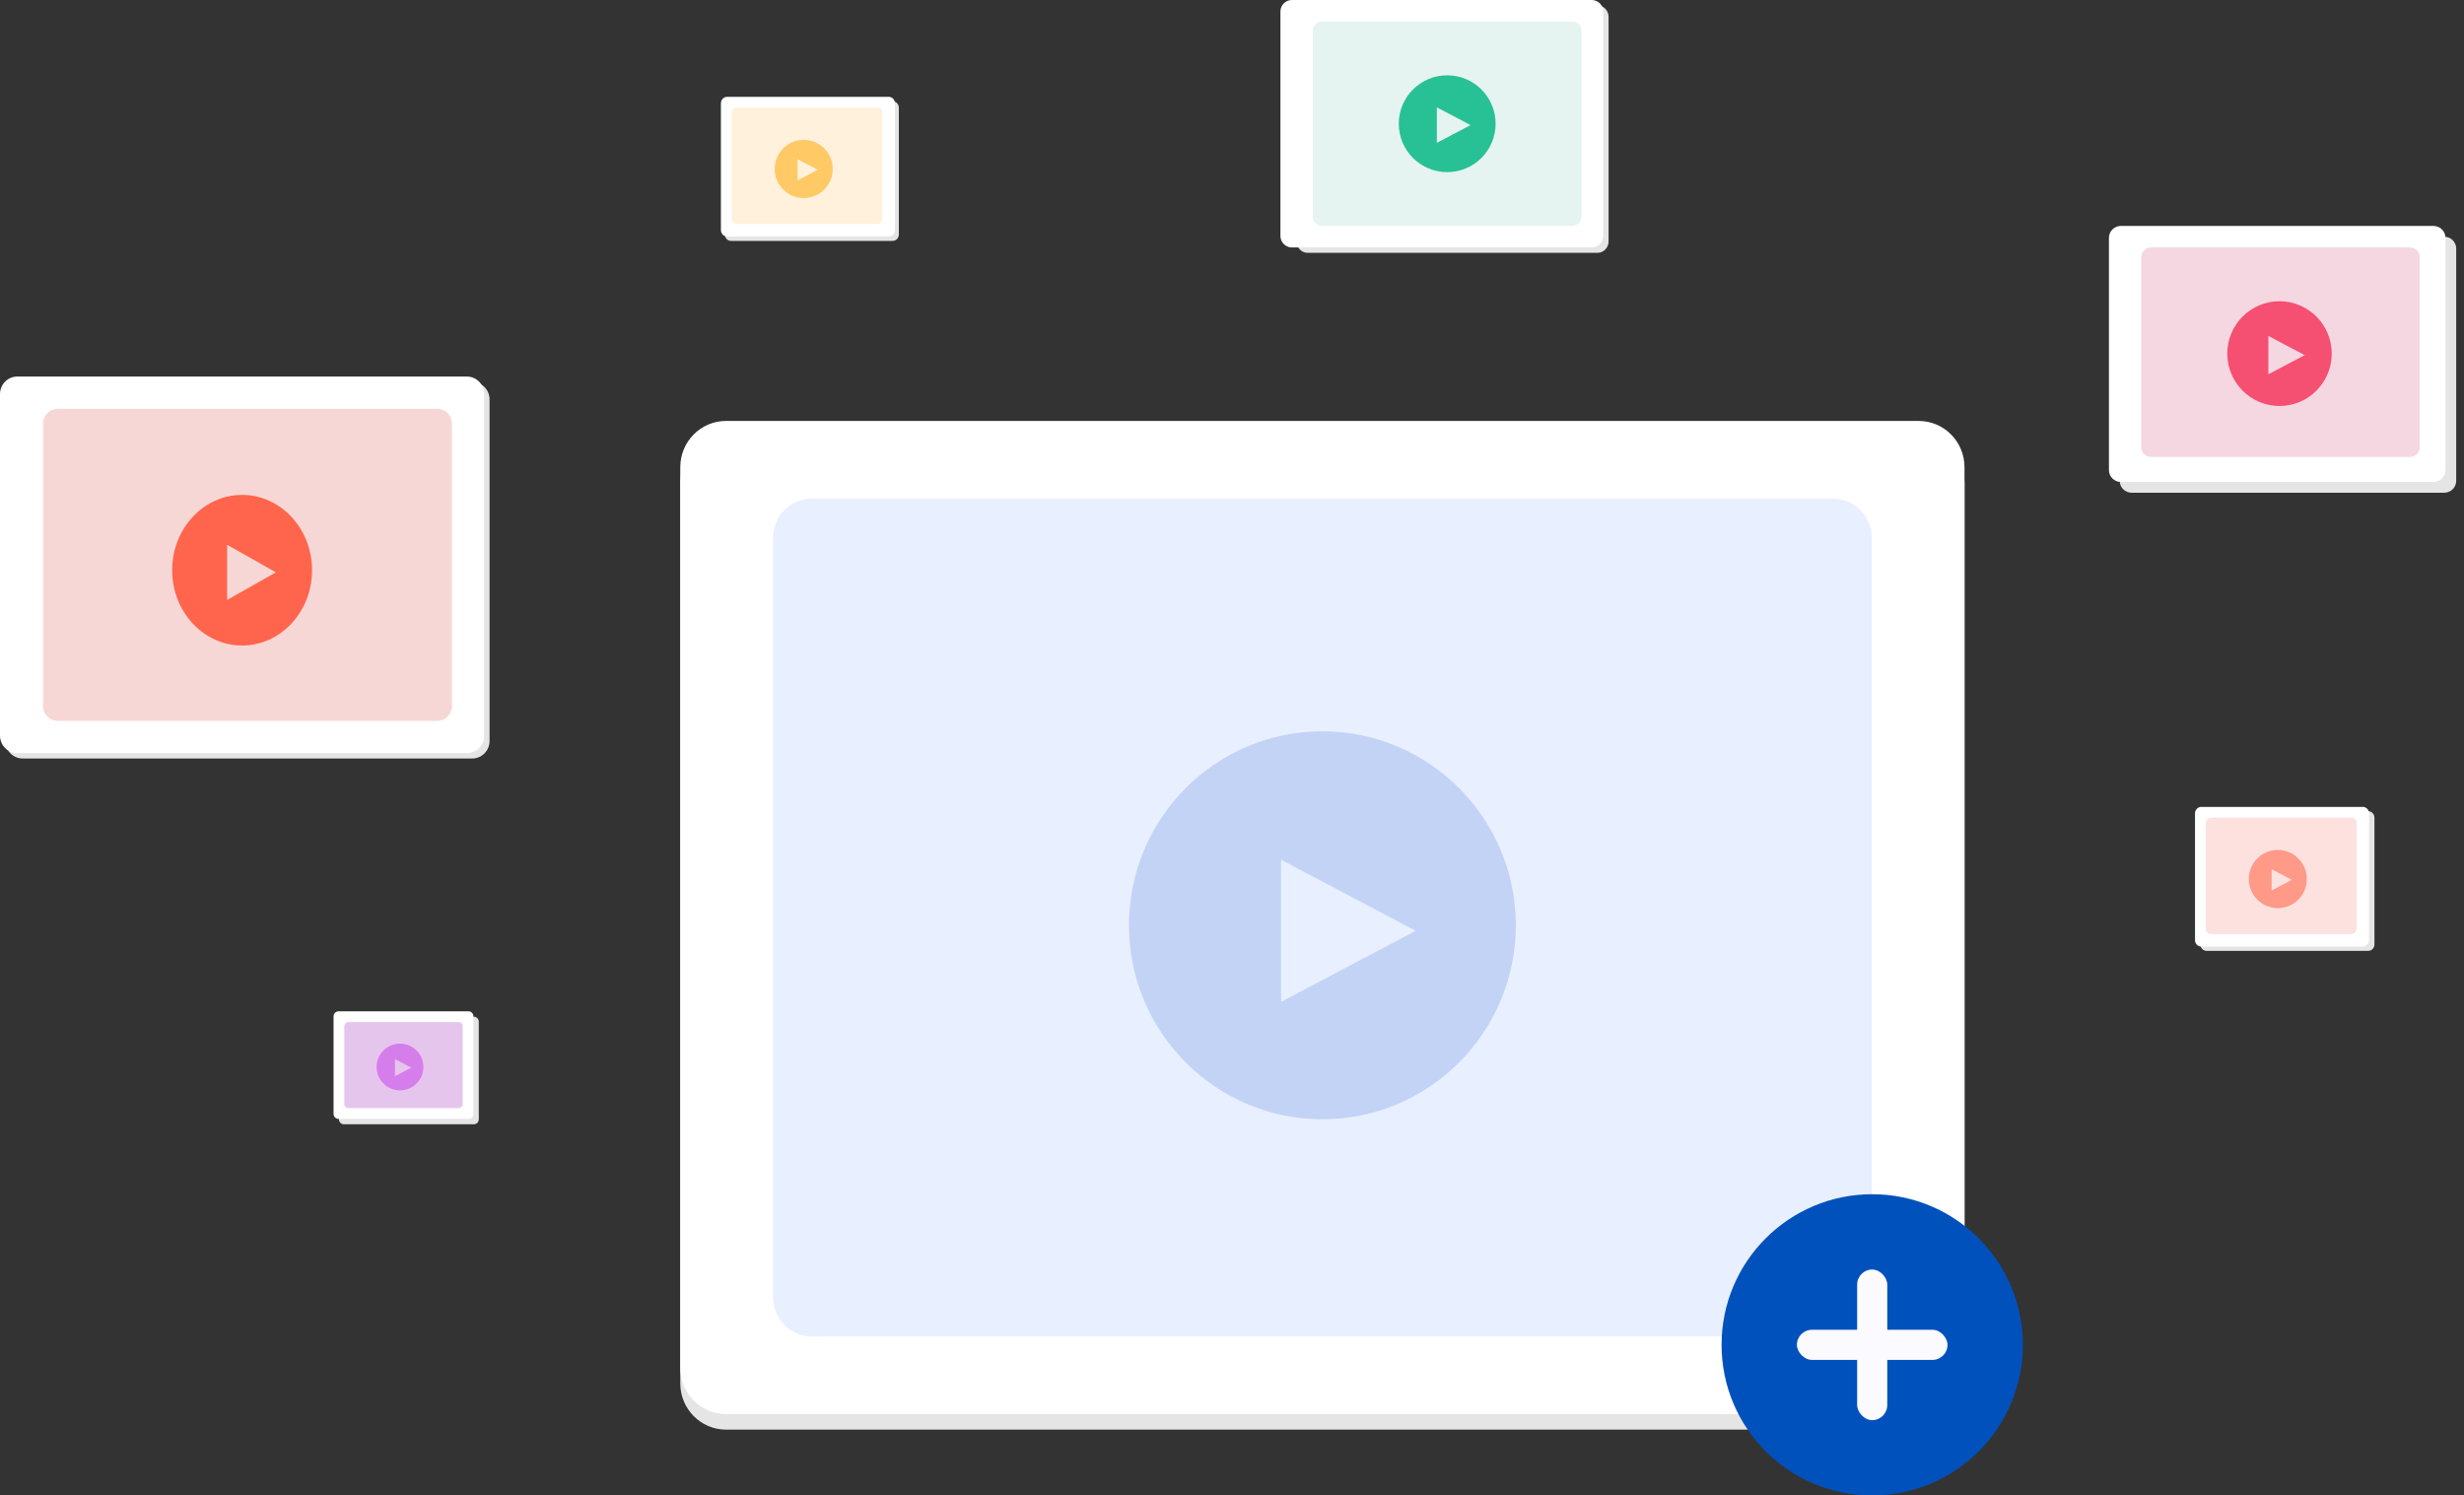 <?xml version="1.0" encoding="UTF-8"?>
<svg width="229px" height="139px" viewBox="0 0 229 139" version="1.1" xmlns="http://www.w3.org/2000/svg" xmlns:xlink="http://www.w3.org/1999/xlink">
    <rect x="0" y="0" width="229" height="139" fill="#333333" stroke="none"/>
    <!-- Generator: sketchtool 52.6 (67491) - http://www.bohemiancoding.com/sketch -->
    <title>Empty Collection</title>
    <desc>Illustration of an empty collection</desc>
    <g id="default-collection" stroke="none" stroke-width="1" fill="none" fill-rule="evenodd">
        <g id="my-collection-empty" transform="translate(-450, -232)">
            <g id="Identity-/-Illustrations-/-empty-collection" transform="translate(448, 229)">
                <g id="oops" transform="translate(2, 3)">
                    <g id="Group-7">
                        <g id="Group" transform="translate(31, 94)">
                            <path d="M13.037,0.5 L0.963,0.5 C0.707,0.5 0.5,0.709 0.5,0.966 L0.5,10.034 C0.5,10.291 0.707,10.5 0.963,10.5 L13.037,10.5 C13.293,10.5 13.5,10.291 13.5,10.034 L13.5,0.966 C13.5,0.709 13.293,0.5 13.037,0.5" id="Fill-144" fill="#E5E5E5"></path>
                            <path d="M12.537,0 L0.463,0 C0.207,0 0,0.209 0,0.466 L0,9.534 C0,9.791 0.207,10 0.463,10 L12.537,10 C12.793,10 13,9.791 13,9.534 L13,0.466 C13,0.209 12.793,0 12.537,0" id="Fill-146" fill="#FFFFFF"></path>
                            <path d="M11.609,1 L1.391,1 C1.175,1 1,1.167 1,1.373 L1,8.627 C1,8.833 1.175,9 1.391,9 L11.609,9 C11.825,9 12,8.833 12,8.627 L12,1.373 C12,1.167 11.825,1 11.609,1" id="Fill-148" fill="#E6C5ED"></path>
                            <path d="M5.71,6.034 L5.71,4.44 L7.225,5.237 L5.71,6.034 Z M6.175,3 C4.974,3 4,3.975 4,5.175 C4,6.376 4.974,7.35 6.175,7.35 C7.376,7.35 8.35,6.376 8.35,5.175 C8.35,3.975 7.376,3 6.175,3 Z" id="Fill-150" fill="#D67DEC"></path>
                        </g>
                        <g id="Group-2" transform="translate(119, 0)">
                            <path d="M29.468,0.5 L2.532,0.5 C1.962,0.5 1.5,0.98 1.5,1.572 L1.5,22.428 C1.5,23.02 1.962,23.5 2.532,23.5 L29.468,23.5 C30.038,23.5 30.5,23.02 30.5,22.428 L30.5,1.572 C30.5,0.98 30.038,0.5 29.468,0.5" id="Fill-152" fill="#E5E5E5"></path>
                            <path d="M28.932,0 L1.068,0 C0.478,0 0,0.48 0,1.072 L0,21.928 C0,22.52 0.478,23 1.068,23 L28.932,23 C29.522,23 30,22.52 30,21.928 L30,1.072 C30,0.48 29.522,0 28.932,0" id="Fill-154" fill="#FFFFFF"></path>
                            <path d="M27.11,2 L3.89,2 C3.398,2 3,2.396 3,2.885 L3,20.115 C3,20.603 3.398,21 3.89,21 L27.11,21 C27.601,21 28,20.603 28,20.115 L28,2.885 C28,2.396 27.601,2 27.11,2" id="Fill-157" fill="#E6F4F1"></path>
                            <path d="M14.538,13.277 L14.538,9.979 L17.672,11.628 L14.538,13.277 Z M15.5,7 C13.016,7 11,9.016 11,11.5 C11,13.984 13.016,16 15.5,16 C17.984,16 20,13.984 20,11.5 C20,9.016 17.984,7 15.5,7 Z" id="Fill-159" fill="#27C195"></path>
                        </g>
                        <g id="Group-3" transform="translate(0, 35)">
                            <path d="M43.898,0.5 L2.102,0.5 C1.217,0.5 0.5,1.23 0.5,2.131 L0.5,33.869 C0.5,34.77 1.217,35.5 2.102,35.5 L43.898,35.5 C44.783,35.5 45.5,34.77 45.5,33.869 L45.5,2.131 C45.5,1.23 44.783,0.5 43.898,0.5" id="Fill-161" fill="#E5E5E5"></path>
                            <path d="M43.398,0 L1.602,0 C0.717,0 0,0.73 0,1.631 L0,33.369 C0,34.27 0.717,35 1.602,35 L43.398,35 C44.283,35 45,34.27 45,33.369 L45,1.631 C45,0.73 44.283,0 43.398,0" id="Fill-163" fill="#FFFFFF"></path>
                            <path d="M40.647,3 L5.353,3 C4.605,3 4,3.605 4,4.351 L4,30.649 C4,31.395 4.605,32 5.353,32 L40.647,32 C41.394,32 42,31.395 42,30.649 L42,4.351 C42,3.605 41.394,3 40.647,3" id="Fill-165" fill="#F7D7D5"></path>
                            <path d="M21.11,20.764 L21.11,15.634 L25.638,18.199 L21.11,20.764 Z M22.5,11 C18.912,11 16,14.136 16,18 C16,21.864 18.912,25 22.5,25 C26.088,25 29,21.864 29,18 C29,14.136 26.088,11 22.5,11 Z" id="Fill-167" fill="#FF654C"></path>
                        </g>
                        <g id="Group-3" transform="translate(63, 39)">
                            <path d="M115.329,1.568 L4.473,1.568 C2.127,1.568 0.224,3.494 0.224,5.869 L0.224,89.581 C0.224,91.955 2.127,93.881 4.473,93.881 L115.329,93.881 C117.675,93.881 119.577,91.955 119.577,89.581 L119.577,5.869 C119.577,3.494 117.675,1.568 115.329,1.568" id="Fill-161" fill="#E5E5E5"></path>
                            <path d="M115.328,0.126 L4.472,0.126 C2.127,0.126 0.224,2.051 0.224,4.426 L0.224,88.137 C0.224,90.513 2.127,92.439 4.472,92.439 L115.328,92.439 C117.674,92.439 119.577,90.513 119.577,88.137 L119.577,4.426 C119.577,2.051 117.674,0.126 115.328,0.126" id="Fill-163" fill="#FFFFFF"></path>
                            <path d="M107.315,7.338 L12.486,7.338 C10.479,7.338 8.852,8.962 8.852,10.967 L8.852,81.599 C8.852,83.603 10.479,85.227 12.486,85.227 L107.315,85.227 C109.321,85.227 110.949,83.603 110.949,81.599 L110.949,10.967 C110.949,8.962 109.321,7.338 107.315,7.338" id="Fill-165" fill="#E8EFFF"></path>
                            <path d="M56.057,54.122 L56.057,40.91 L68.578,47.516 L56.057,54.122 Z M59.901,28.974 C49.979,28.974 41.926,37.051 41.926,47.003 C41.926,56.956 49.979,65.033 59.901,65.033 C69.823,65.033 77.875,56.956 77.875,47.003 C77.875,37.051 69.823,28.974 59.901,28.974 Z" id="Fill-167" fill="#C3D3F5"></path>
                        </g>
                        <g id="Group-4" transform="translate(196, 21)">
                            <path d="M31.162,1 L2.113,1 C1.499,1 1,1.496 1,2.109 L1,23.69 C1,24.303 1.499,24.799 2.113,24.799 L31.162,24.799 C31.777,24.799 32.276,24.303 32.276,23.69 L32.276,2.109 C32.276,1.496 31.777,1 31.162,1" id="Fill-169" fill="#E5E5E5"></path>
                            <path d="M30.162,0 L1.113,0 C0.499,0 0,0.496 0,1.109 L0,22.69 C0,23.303 0.499,23.799 1.113,23.799 L30.162,23.799 C30.777,23.799 31.276,23.303 31.276,22.69 L31.276,1.109 C31.276,0.496 30.777,0 30.162,0" id="Fill-171" fill="#FFFFFF"></path>
                            <path d="M27.963,2 L3.921,2 C3.413,2 3,2.406 3,2.907 L3,20.565 C3,21.066 3.413,21.472 3.921,21.472 L27.963,21.472 C28.472,21.472 28.884,21.066 28.884,20.565 L28.884,2.907 C28.884,2.406 28.472,2 27.963,2" id="Fill-173" fill="#F4D7E0"></path>
                            <path d="M14.816,13.79 L14.816,10.223 L18.197,12.007 L14.816,13.79 Z M15.853,7 C13.174,7 11,9.181 11,11.868 C11,14.555 13.174,16.736 15.853,16.736 C18.532,16.736 20.706,14.555 20.706,11.868 C20.706,9.181 18.532,7 15.853,7 Z" id="Fill-175" fill="#F54F71"></path>
                        </g>
                        <g id="Group-5" transform="translate(67, 9)">
                            <path d="M15.961,0.409 L0.936,0.409 C0.618,0.409 0.36,0.68 0.36,1.014 L0.36,12.786 C0.36,13.12 0.618,13.391 0.936,13.391 L15.961,13.391 C16.28,13.391 16.537,13.12 16.537,12.786 L16.537,1.014 C16.537,0.68 16.28,0.409 15.961,0.409" id="Fill-177" fill="#E5E5E5"></path>
                            <path d="M15.601,0 L0.576,0 C0.258,0 0,0.271 0,0.605 L0,12.377 C0,12.711 0.258,12.982 0.576,12.982 L15.601,12.982 C15.92,12.982 16.177,12.711 16.177,12.377 L16.177,0.605 C16.177,0.271 15.92,0 15.601,0" id="Fill-179" fill="#FFFFFF"></path>
                            <path d="M14.521,1 L1.499,1 C1.223,1 1,1.225 1,1.504 L1,11.314 C1,11.593 1.223,11.818 1.499,11.818 L14.521,11.818 C14.797,11.818 15.02,11.593 15.02,11.314 L15.02,1.504 C15.02,1.225 14.797,1 14.521,1" id="Fill-181" fill="#FFF1DC"></path>
                            <path d="M7.12,7.772 L7.12,5.79 L8.998,6.781 L7.12,7.772 Z M7.696,4 C6.208,4 5,5.211 5,6.704 C5,8.197 6.208,9.409 7.696,9.409 C9.184,9.409 10.392,8.197 10.392,6.704 C10.392,5.211 9.184,4 7.696,4 Z" id="Fill-183" fill="#FFC965"></path>
                        </g>
                        <g id="Group-6" transform="translate(204, 75)">
                            <path d="M16.101,0.4 L1.076,0.4 C0.758,0.4 0.5,0.671 0.5,1.005 L0.5,12.777 C0.5,13.111 0.758,13.382 1.076,13.382 L16.101,13.382 C16.42,13.382 16.677,13.111 16.677,12.777 L16.677,1.005 C16.677,0.671 16.42,0.4 16.101,0.4" id="Fill-185" fill="#E5E5E5"></path>
                            <path d="M15.601,0 L0.576,0 C0.258,0 0,0.271 0,0.605 L0,12.377 C0,12.711 0.258,12.982 0.576,12.982 L15.601,12.982 C15.92,12.982 16.177,12.711 16.177,12.377 L16.177,0.605 C16.177,0.271 15.92,0 15.601,0" id="Fill-187" fill="#FFFFFF"></path>
                            <path d="M14.521,1 L1.499,1 C1.223,1 1,1.225 1,1.504 L1,11.314 C1,11.593 1.223,11.818 1.499,11.818 L14.521,11.818 C14.797,11.818 15.02,11.593 15.02,11.314 L15.02,1.504 C15.02,1.225 14.797,1 14.521,1" id="Fill-189" fill="#FCE1DE"></path>
                            <path d="M7.12,7.772 L7.12,5.79 L8.998,6.781 L7.12,7.772 Z M7.696,4 C6.208,4 5,5.211 5,6.704 C5,8.197 6.208,9.409 7.696,9.409 C9.184,9.409 10.392,8.197 10.392,6.704 C10.392,5.211 9.184,4 7.696,4 Z" id="Fill-191" fill="#FF9988"></path>
                        </g>
                    </g>
                </g>
                <g id="add" transform="translate(162, 114)">
                    <path d="M14,28 C21.732,28 28,21.732 28,14 C28,6.268 21.732,0 14,0 C6.268,0 0,6.268 0,14 C0,21.732 6.268,28 14,28 Z" id="Mask" fill="#0051BC" fill-rule="nonzero"></path>
                    <rect id="Rectangle" fill="#FAFAFF" fill-rule="nonzero" x="12.6" y="7" width="2.8" height="14" rx="1.4"></rect>
                    <rect id="Rectangle" fill="#FAFAFF" fill-rule="nonzero" x="7" y="12.6" width="14" height="2.8" rx="1.4"></rect>
                </g>
            </g>
        </g>
    </g>
</svg>